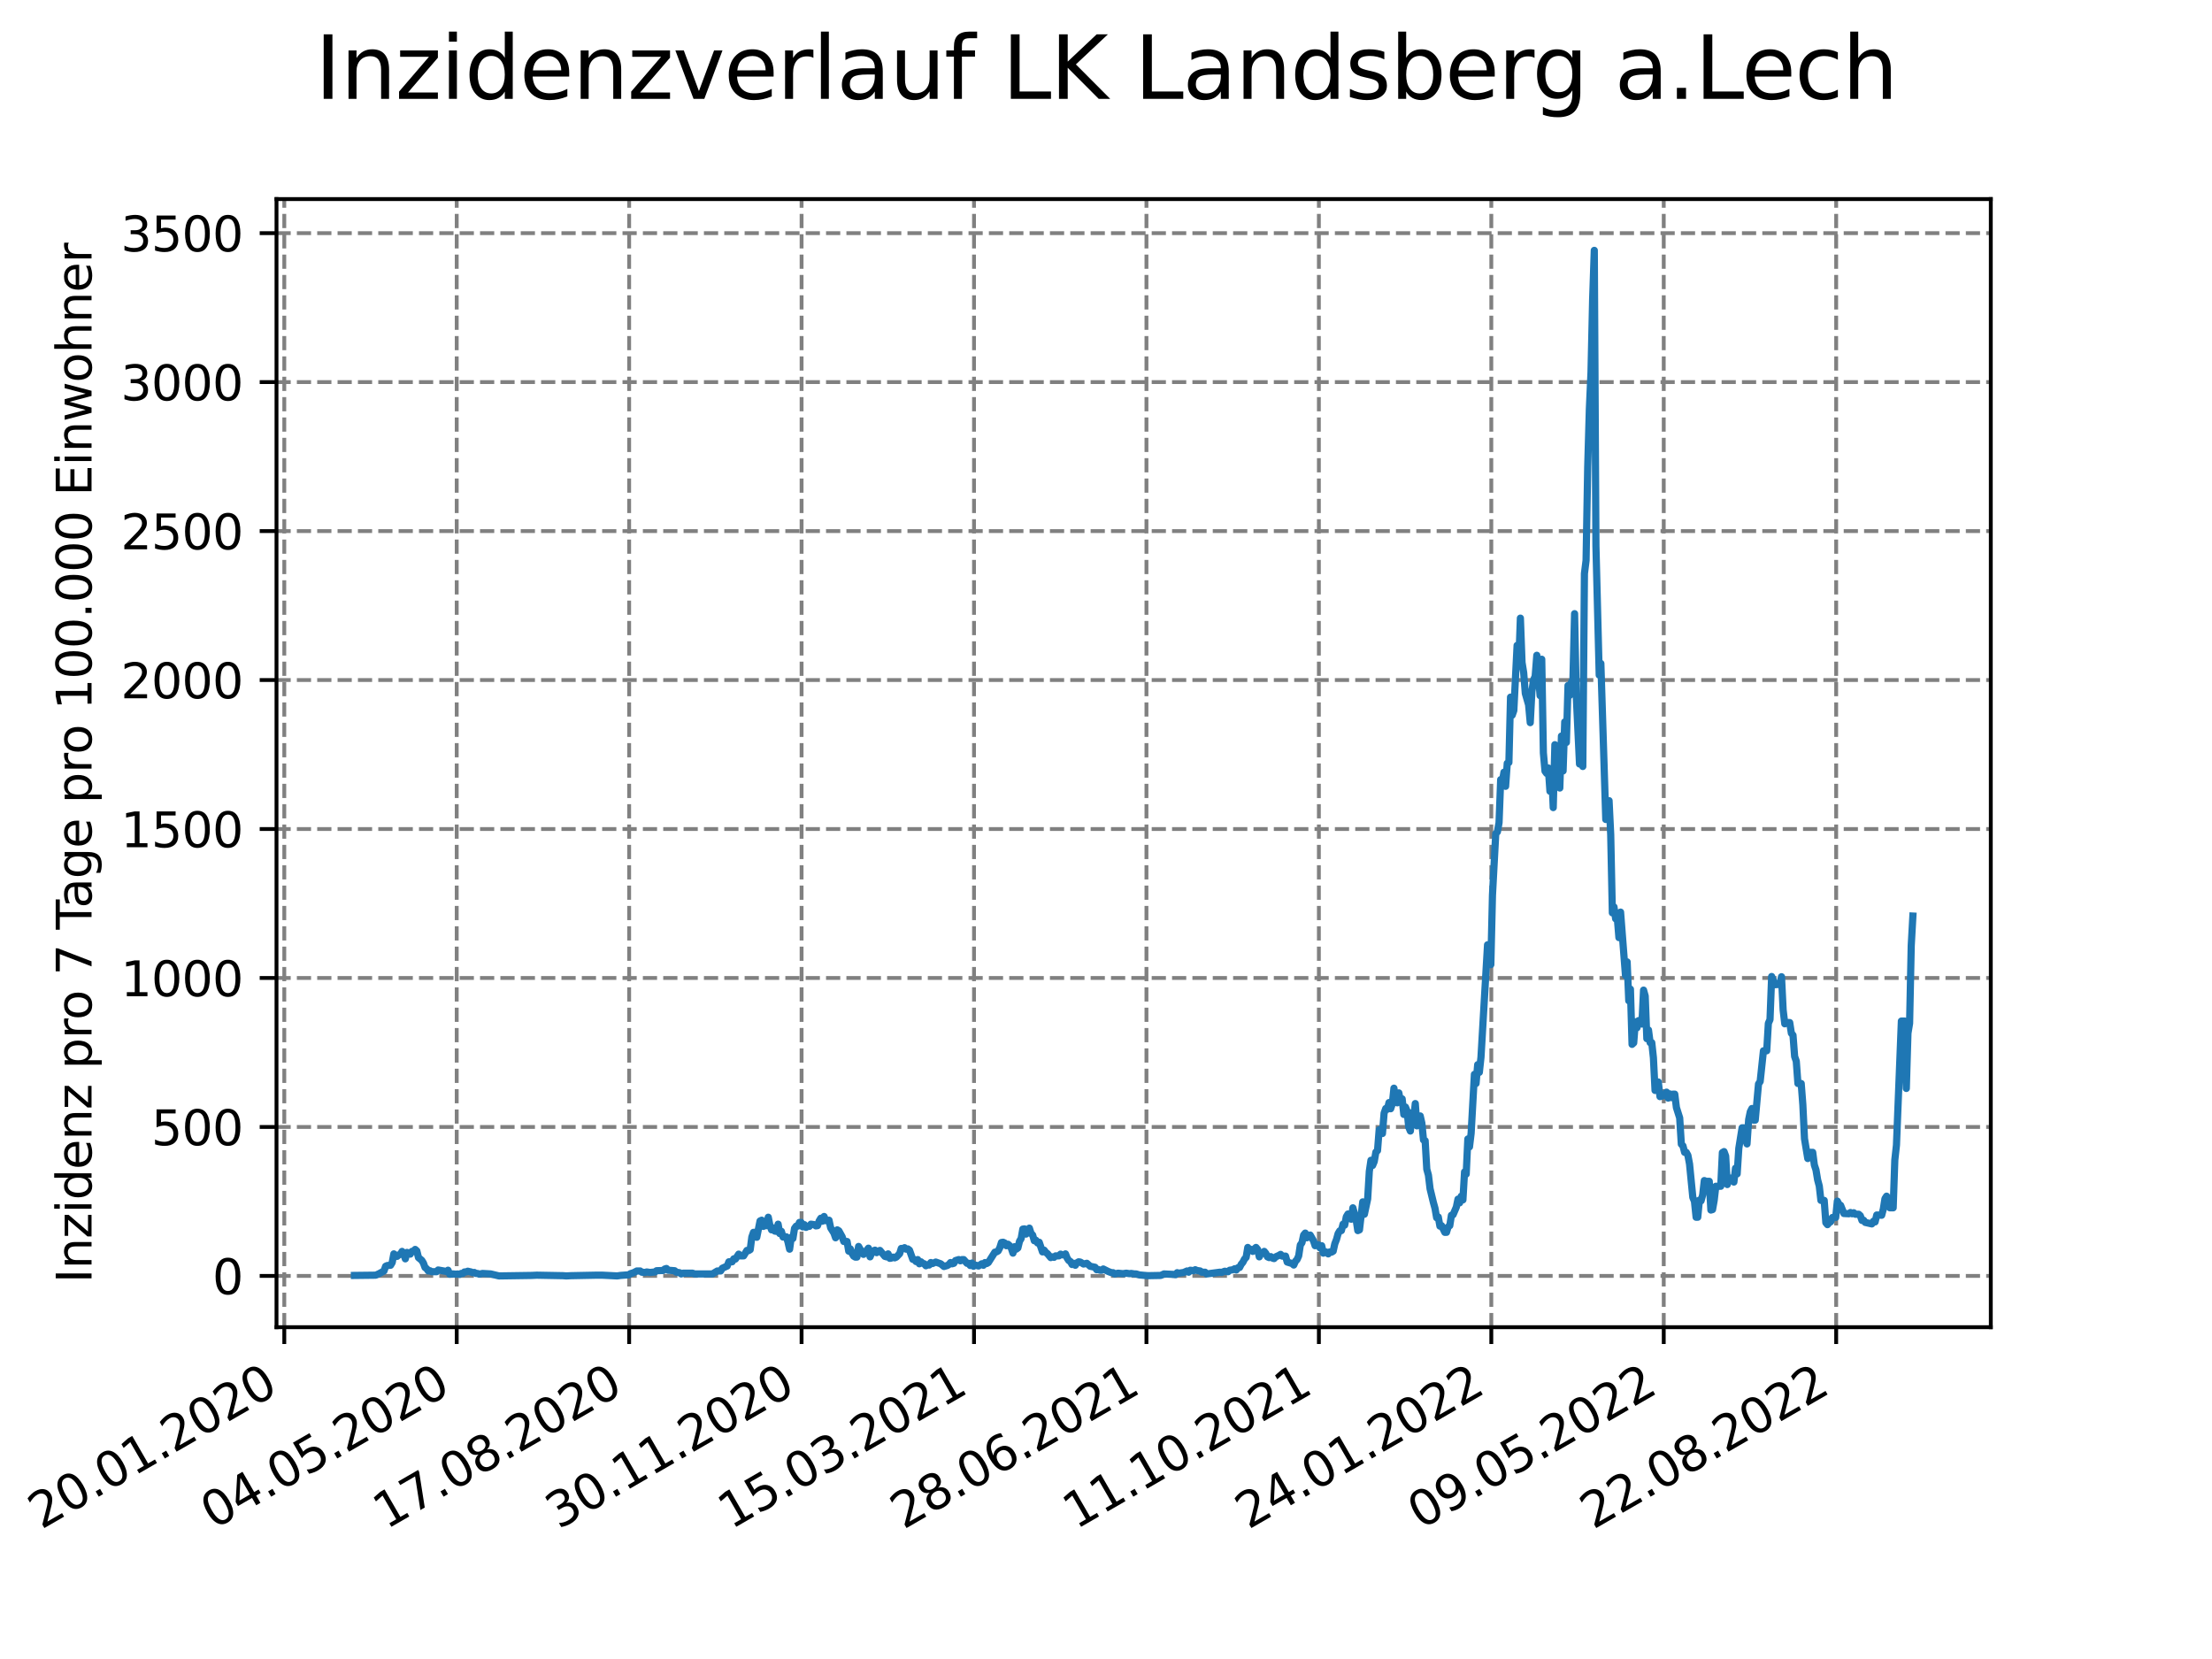<?xml version="1.0" encoding="utf-8" standalone="no"?>
<!DOCTYPE svg PUBLIC "-//W3C//DTD SVG 1.1//EN"
  "http://www.w3.org/Graphics/SVG/1.1/DTD/svg11.dtd">
<svg xmlns:xlink="http://www.w3.org/1999/xlink" width="460.8pt" height="345.6pt" viewBox="0 0 460.8 345.6" xmlns="http://www.w3.org/2000/svg" version="1.1">
 <defs>
  <style type="text/css">*{stroke-linejoin: round; stroke-linecap: butt}</style>
 </defs>
 <g id="figure_1">
  <g id="patch_1">
   <path d="M 0 345.6 
L 460.8 345.6 
L 460.8 0 
L 0 0 
z
" style="fill: #ffffff"/>
  </g>
  <g id="axes_1">
   <g id="patch_2">
    <path d="M 57.6 276.48 
L 414.72 276.48 
L 414.72 41.472 
L 57.6 41.472 
z
" style="fill: #ffffff"/>
   </g>
   <g id="matplotlib.axis_1">
    <g id="xtick_1">
     <g id="line2d_1">
      <path d="M 59.222 276.48 
L 59.222 41.472 
" clip-path="url(#pbbc20cce47)" style="fill: none; stroke-dasharray: 2.96,1.28; stroke-dashoffset: 0; stroke: #808080; stroke-width: 0.8"/>
     </g>
     <g id="line2d_2">
      <defs>
       <path id="m217f6e6370" d="M 0 0 
L 0 3.5 
" style="stroke: #000000; stroke-width: 0.8"/>
      </defs>
      <g>
       <use xlink:href="#m217f6e6370" x="59.222" y="276.48" style="stroke: #000000; stroke-width: 0.8"/>
      </g>
     </g>
     <g id="text_1">
      <!-- 20.01.2020 -->
      <g transform="translate(8.597 318.689) rotate(-30) scale(0.1 -0.1)">
       <defs>
        <path id="DejaVuSans-32" d="M 1228 531 
L 3431 531 
L 3431 0 
L 469 0 
L 469 531 
Q 828 903 1448 1529 
Q 2069 2156 2228 2338 
Q 2531 2678 2651 2914 
Q 2772 3150 2772 3378 
Q 2772 3750 2511 3984 
Q 2250 4219 1831 4219 
Q 1534 4219 1204 4116 
Q 875 4013 500 3803 
L 500 4441 
Q 881 4594 1212 4672 
Q 1544 4750 1819 4750 
Q 2544 4750 2975 4387 
Q 3406 4025 3406 3419 
Q 3406 3131 3298 2873 
Q 3191 2616 2906 2266 
Q 2828 2175 2409 1742 
Q 1991 1309 1228 531 
z
" transform="scale(0.016)"/>
        <path id="DejaVuSans-30" d="M 2034 4250 
Q 1547 4250 1301 3770 
Q 1056 3291 1056 2328 
Q 1056 1369 1301 889 
Q 1547 409 2034 409 
Q 2525 409 2770 889 
Q 3016 1369 3016 2328 
Q 3016 3291 2770 3770 
Q 2525 4250 2034 4250 
z
M 2034 4750 
Q 2819 4750 3233 4129 
Q 3647 3509 3647 2328 
Q 3647 1150 3233 529 
Q 2819 -91 2034 -91 
Q 1250 -91 836 529 
Q 422 1150 422 2328 
Q 422 3509 836 4129 
Q 1250 4750 2034 4750 
z
" transform="scale(0.016)"/>
        <path id="DejaVuSans-2e" d="M 684 794 
L 1344 794 
L 1344 0 
L 684 0 
L 684 794 
z
" transform="scale(0.016)"/>
        <path id="DejaVuSans-31" d="M 794 531 
L 1825 531 
L 1825 4091 
L 703 3866 
L 703 4441 
L 1819 4666 
L 2450 4666 
L 2450 531 
L 3481 531 
L 3481 0 
L 794 0 
L 794 531 
z
" transform="scale(0.016)"/>
       </defs>
       <use xlink:href="#DejaVuSans-32"/>
       <use xlink:href="#DejaVuSans-30" x="63.623"/>
       <use xlink:href="#DejaVuSans-2e" x="127.246"/>
       <use xlink:href="#DejaVuSans-30" x="159.033"/>
       <use xlink:href="#DejaVuSans-31" x="222.656"/>
       <use xlink:href="#DejaVuSans-2e" x="286.279"/>
       <use xlink:href="#DejaVuSans-32" x="318.066"/>
       <use xlink:href="#DejaVuSans-30" x="381.689"/>
       <use xlink:href="#DejaVuSans-32" x="445.312"/>
       <use xlink:href="#DejaVuSans-30" x="508.936"/>
      </g>
     </g>
    </g>
    <g id="xtick_2">
     <g id="line2d_3">
      <path d="M 95.143 276.48 
L 95.143 41.472 
" clip-path="url(#pbbc20cce47)" style="fill: none; stroke-dasharray: 2.96,1.28; stroke-dashoffset: 0; stroke: #808080; stroke-width: 0.8"/>
     </g>
     <g id="line2d_4">
      <g>
       <use xlink:href="#m217f6e6370" x="95.143" y="276.48" style="stroke: #000000; stroke-width: 0.8"/>
      </g>
     </g>
     <g id="text_2">
      <!-- 04.05.2020 -->
      <g transform="translate(44.518 318.689) rotate(-30) scale(0.1 -0.1)">
       <defs>
        <path id="DejaVuSans-34" d="M 2419 4116 
L 825 1625 
L 2419 1625 
L 2419 4116 
z
M 2253 4666 
L 3047 4666 
L 3047 1625 
L 3713 1625 
L 3713 1100 
L 3047 1100 
L 3047 0 
L 2419 0 
L 2419 1100 
L 313 1100 
L 313 1709 
L 2253 4666 
z
" transform="scale(0.016)"/>
        <path id="DejaVuSans-35" d="M 691 4666 
L 3169 4666 
L 3169 4134 
L 1269 4134 
L 1269 2991 
Q 1406 3038 1543 3061 
Q 1681 3084 1819 3084 
Q 2600 3084 3056 2656 
Q 3513 2228 3513 1497 
Q 3513 744 3044 326 
Q 2575 -91 1722 -91 
Q 1428 -91 1123 -41 
Q 819 9 494 109 
L 494 744 
Q 775 591 1075 516 
Q 1375 441 1709 441 
Q 2250 441 2565 725 
Q 2881 1009 2881 1497 
Q 2881 1984 2565 2268 
Q 2250 2553 1709 2553 
Q 1456 2553 1204 2497 
Q 953 2441 691 2322 
L 691 4666 
z
" transform="scale(0.016)"/>
       </defs>
       <use xlink:href="#DejaVuSans-30"/>
       <use xlink:href="#DejaVuSans-34" x="63.623"/>
       <use xlink:href="#DejaVuSans-2e" x="127.246"/>
       <use xlink:href="#DejaVuSans-30" x="159.033"/>
       <use xlink:href="#DejaVuSans-35" x="222.656"/>
       <use xlink:href="#DejaVuSans-2e" x="286.279"/>
       <use xlink:href="#DejaVuSans-32" x="318.066"/>
       <use xlink:href="#DejaVuSans-30" x="381.689"/>
       <use xlink:href="#DejaVuSans-32" x="445.312"/>
       <use xlink:href="#DejaVuSans-30" x="508.936"/>
      </g>
     </g>
    </g>
    <g id="xtick_3">
     <g id="line2d_5">
      <path d="M 131.063 276.48 
L 131.063 41.472 
" clip-path="url(#pbbc20cce47)" style="fill: none; stroke-dasharray: 2.96,1.28; stroke-dashoffset: 0; stroke: #808080; stroke-width: 0.8"/>
     </g>
     <g id="line2d_6">
      <g>
       <use xlink:href="#m217f6e6370" x="131.063" y="276.48" style="stroke: #000000; stroke-width: 0.8"/>
      </g>
     </g>
     <g id="text_3">
      <!-- 17.08.2020 -->
      <g transform="translate(80.438 318.689) rotate(-30) scale(0.1 -0.1)">
       <defs>
        <path id="DejaVuSans-37" d="M 525 4666 
L 3525 4666 
L 3525 4397 
L 1831 0 
L 1172 0 
L 2766 4134 
L 525 4134 
L 525 4666 
z
" transform="scale(0.016)"/>
        <path id="DejaVuSans-38" d="M 2034 2216 
Q 1584 2216 1326 1975 
Q 1069 1734 1069 1313 
Q 1069 891 1326 650 
Q 1584 409 2034 409 
Q 2484 409 2743 651 
Q 3003 894 3003 1313 
Q 3003 1734 2745 1975 
Q 2488 2216 2034 2216 
z
M 1403 2484 
Q 997 2584 770 2862 
Q 544 3141 544 3541 
Q 544 4100 942 4425 
Q 1341 4750 2034 4750 
Q 2731 4750 3128 4425 
Q 3525 4100 3525 3541 
Q 3525 3141 3298 2862 
Q 3072 2584 2669 2484 
Q 3125 2378 3379 2068 
Q 3634 1759 3634 1313 
Q 3634 634 3220 271 
Q 2806 -91 2034 -91 
Q 1263 -91 848 271 
Q 434 634 434 1313 
Q 434 1759 690 2068 
Q 947 2378 1403 2484 
z
M 1172 3481 
Q 1172 3119 1398 2916 
Q 1625 2713 2034 2713 
Q 2441 2713 2670 2916 
Q 2900 3119 2900 3481 
Q 2900 3844 2670 4047 
Q 2441 4250 2034 4250 
Q 1625 4250 1398 4047 
Q 1172 3844 1172 3481 
z
" transform="scale(0.016)"/>
       </defs>
       <use xlink:href="#DejaVuSans-31"/>
       <use xlink:href="#DejaVuSans-37" x="63.623"/>
       <use xlink:href="#DejaVuSans-2e" x="127.246"/>
       <use xlink:href="#DejaVuSans-30" x="159.033"/>
       <use xlink:href="#DejaVuSans-38" x="222.656"/>
       <use xlink:href="#DejaVuSans-2e" x="286.279"/>
       <use xlink:href="#DejaVuSans-32" x="318.066"/>
       <use xlink:href="#DejaVuSans-30" x="381.689"/>
       <use xlink:href="#DejaVuSans-32" x="445.312"/>
       <use xlink:href="#DejaVuSans-30" x="508.936"/>
      </g>
     </g>
    </g>
    <g id="xtick_4">
     <g id="line2d_7">
      <path d="M 166.984 276.48 
L 166.984 41.472 
" clip-path="url(#pbbc20cce47)" style="fill: none; stroke-dasharray: 2.96,1.28; stroke-dashoffset: 0; stroke: #808080; stroke-width: 0.8"/>
     </g>
     <g id="line2d_8">
      <g>
       <use xlink:href="#m217f6e6370" x="166.984" y="276.48" style="stroke: #000000; stroke-width: 0.8"/>
      </g>
     </g>
     <g id="text_4">
      <!-- 30.11.2020 -->
      <g transform="translate(116.359 318.689) rotate(-30) scale(0.1 -0.1)">
       <defs>
        <path id="DejaVuSans-33" d="M 2597 2516 
Q 3050 2419 3304 2112 
Q 3559 1806 3559 1356 
Q 3559 666 3084 287 
Q 2609 -91 1734 -91 
Q 1441 -91 1130 -33 
Q 819 25 488 141 
L 488 750 
Q 750 597 1062 519 
Q 1375 441 1716 441 
Q 2309 441 2620 675 
Q 2931 909 2931 1356 
Q 2931 1769 2642 2001 
Q 2353 2234 1838 2234 
L 1294 2234 
L 1294 2753 
L 1863 2753 
Q 2328 2753 2575 2939 
Q 2822 3125 2822 3475 
Q 2822 3834 2567 4026 
Q 2313 4219 1838 4219 
Q 1578 4219 1281 4162 
Q 984 4106 628 3988 
L 628 4550 
Q 988 4650 1302 4700 
Q 1616 4750 1894 4750 
Q 2613 4750 3031 4423 
Q 3450 4097 3450 3541 
Q 3450 3153 3228 2886 
Q 3006 2619 2597 2516 
z
" transform="scale(0.016)"/>
       </defs>
       <use xlink:href="#DejaVuSans-33"/>
       <use xlink:href="#DejaVuSans-30" x="63.623"/>
       <use xlink:href="#DejaVuSans-2e" x="127.246"/>
       <use xlink:href="#DejaVuSans-31" x="159.033"/>
       <use xlink:href="#DejaVuSans-31" x="222.656"/>
       <use xlink:href="#DejaVuSans-2e" x="286.279"/>
       <use xlink:href="#DejaVuSans-32" x="318.066"/>
       <use xlink:href="#DejaVuSans-30" x="381.689"/>
       <use xlink:href="#DejaVuSans-32" x="445.312"/>
       <use xlink:href="#DejaVuSans-30" x="508.936"/>
      </g>
     </g>
    </g>
    <g id="xtick_5">
     <g id="line2d_9">
      <path d="M 202.905 276.48 
L 202.905 41.472 
" clip-path="url(#pbbc20cce47)" style="fill: none; stroke-dasharray: 2.96,1.28; stroke-dashoffset: 0; stroke: #808080; stroke-width: 0.8"/>
     </g>
     <g id="line2d_10">
      <g>
       <use xlink:href="#m217f6e6370" x="202.905" y="276.48" style="stroke: #000000; stroke-width: 0.8"/>
      </g>
     </g>
     <g id="text_5">
      <!-- 15.03.2021 -->
      <g transform="translate(152.28 318.689) rotate(-30) scale(0.1 -0.1)">
       <use xlink:href="#DejaVuSans-31"/>
       <use xlink:href="#DejaVuSans-35" x="63.623"/>
       <use xlink:href="#DejaVuSans-2e" x="127.246"/>
       <use xlink:href="#DejaVuSans-30" x="159.033"/>
       <use xlink:href="#DejaVuSans-33" x="222.656"/>
       <use xlink:href="#DejaVuSans-2e" x="286.279"/>
       <use xlink:href="#DejaVuSans-32" x="318.066"/>
       <use xlink:href="#DejaVuSans-30" x="381.689"/>
       <use xlink:href="#DejaVuSans-32" x="445.312"/>
       <use xlink:href="#DejaVuSans-31" x="508.936"/>
      </g>
     </g>
    </g>
    <g id="xtick_6">
     <g id="line2d_11">
      <path d="M 238.826 276.48 
L 238.826 41.472 
" clip-path="url(#pbbc20cce47)" style="fill: none; stroke-dasharray: 2.96,1.28; stroke-dashoffset: 0; stroke: #808080; stroke-width: 0.8"/>
     </g>
     <g id="line2d_12">
      <g>
       <use xlink:href="#m217f6e6370" x="238.826" y="276.48" style="stroke: #000000; stroke-width: 0.8"/>
      </g>
     </g>
     <g id="text_6">
      <!-- 28.06.2021 -->
      <g transform="translate(188.2 318.689) rotate(-30) scale(0.1 -0.1)">
       <defs>
        <path id="DejaVuSans-36" d="M 2113 2584 
Q 1688 2584 1439 2293 
Q 1191 2003 1191 1497 
Q 1191 994 1439 701 
Q 1688 409 2113 409 
Q 2538 409 2786 701 
Q 3034 994 3034 1497 
Q 3034 2003 2786 2293 
Q 2538 2584 2113 2584 
z
M 3366 4563 
L 3366 3988 
Q 3128 4100 2886 4159 
Q 2644 4219 2406 4219 
Q 1781 4219 1451 3797 
Q 1122 3375 1075 2522 
Q 1259 2794 1537 2939 
Q 1816 3084 2150 3084 
Q 2853 3084 3261 2657 
Q 3669 2231 3669 1497 
Q 3669 778 3244 343 
Q 2819 -91 2113 -91 
Q 1303 -91 875 529 
Q 447 1150 447 2328 
Q 447 3434 972 4092 
Q 1497 4750 2381 4750 
Q 2619 4750 2861 4703 
Q 3103 4656 3366 4563 
z
" transform="scale(0.016)"/>
       </defs>
       <use xlink:href="#DejaVuSans-32"/>
       <use xlink:href="#DejaVuSans-38" x="63.623"/>
       <use xlink:href="#DejaVuSans-2e" x="127.246"/>
       <use xlink:href="#DejaVuSans-30" x="159.033"/>
       <use xlink:href="#DejaVuSans-36" x="222.656"/>
       <use xlink:href="#DejaVuSans-2e" x="286.279"/>
       <use xlink:href="#DejaVuSans-32" x="318.066"/>
       <use xlink:href="#DejaVuSans-30" x="381.689"/>
       <use xlink:href="#DejaVuSans-32" x="445.312"/>
       <use xlink:href="#DejaVuSans-31" x="508.936"/>
      </g>
     </g>
    </g>
    <g id="xtick_7">
     <g id="line2d_13">
      <path d="M 274.746 276.48 
L 274.746 41.472 
" clip-path="url(#pbbc20cce47)" style="fill: none; stroke-dasharray: 2.96,1.28; stroke-dashoffset: 0; stroke: #808080; stroke-width: 0.8"/>
     </g>
     <g id="line2d_14">
      <g>
       <use xlink:href="#m217f6e6370" x="274.746" y="276.48" style="stroke: #000000; stroke-width: 0.8"/>
      </g>
     </g>
     <g id="text_7">
      <!-- 11.10.2021 -->
      <g transform="translate(224.121 318.689) rotate(-30) scale(0.1 -0.1)">
       <use xlink:href="#DejaVuSans-31"/>
       <use xlink:href="#DejaVuSans-31" x="63.623"/>
       <use xlink:href="#DejaVuSans-2e" x="127.246"/>
       <use xlink:href="#DejaVuSans-31" x="159.033"/>
       <use xlink:href="#DejaVuSans-30" x="222.656"/>
       <use xlink:href="#DejaVuSans-2e" x="286.279"/>
       <use xlink:href="#DejaVuSans-32" x="318.066"/>
       <use xlink:href="#DejaVuSans-30" x="381.689"/>
       <use xlink:href="#DejaVuSans-32" x="445.312"/>
       <use xlink:href="#DejaVuSans-31" x="508.936"/>
      </g>
     </g>
    </g>
    <g id="xtick_8">
     <g id="line2d_15">
      <path d="M 310.667 276.48 
L 310.667 41.472 
" clip-path="url(#pbbc20cce47)" style="fill: none; stroke-dasharray: 2.96,1.28; stroke-dashoffset: 0; stroke: #808080; stroke-width: 0.8"/>
     </g>
     <g id="line2d_16">
      <g>
       <use xlink:href="#m217f6e6370" x="310.667" y="276.48" style="stroke: #000000; stroke-width: 0.8"/>
      </g>
     </g>
     <g id="text_8">
      <!-- 24.01.2022 -->
      <g transform="translate(260.042 318.689) rotate(-30) scale(0.1 -0.1)">
       <use xlink:href="#DejaVuSans-32"/>
       <use xlink:href="#DejaVuSans-34" x="63.623"/>
       <use xlink:href="#DejaVuSans-2e" x="127.246"/>
       <use xlink:href="#DejaVuSans-30" x="159.033"/>
       <use xlink:href="#DejaVuSans-31" x="222.656"/>
       <use xlink:href="#DejaVuSans-2e" x="286.279"/>
       <use xlink:href="#DejaVuSans-32" x="318.066"/>
       <use xlink:href="#DejaVuSans-30" x="381.689"/>
       <use xlink:href="#DejaVuSans-32" x="445.312"/>
       <use xlink:href="#DejaVuSans-32" x="508.936"/>
      </g>
     </g>
    </g>
    <g id="xtick_9">
     <g id="line2d_17">
      <path d="M 346.588 276.48 
L 346.588 41.472 
" clip-path="url(#pbbc20cce47)" style="fill: none; stroke-dasharray: 2.96,1.28; stroke-dashoffset: 0; stroke: #808080; stroke-width: 0.8"/>
     </g>
     <g id="line2d_18">
      <g>
       <use xlink:href="#m217f6e6370" x="346.588" y="276.48" style="stroke: #000000; stroke-width: 0.8"/>
      </g>
     </g>
     <g id="text_9">
      <!-- 09.05.2022 -->
      <g transform="translate(295.962 318.689) rotate(-30) scale(0.1 -0.1)">
       <defs>
        <path id="DejaVuSans-39" d="M 703 97 
L 703 672 
Q 941 559 1184 500 
Q 1428 441 1663 441 
Q 2288 441 2617 861 
Q 2947 1281 2994 2138 
Q 2813 1869 2534 1725 
Q 2256 1581 1919 1581 
Q 1219 1581 811 2004 
Q 403 2428 403 3163 
Q 403 3881 828 4315 
Q 1253 4750 1959 4750 
Q 2769 4750 3195 4129 
Q 3622 3509 3622 2328 
Q 3622 1225 3098 567 
Q 2575 -91 1691 -91 
Q 1453 -91 1209 -44 
Q 966 3 703 97 
z
M 1959 2075 
Q 2384 2075 2632 2365 
Q 2881 2656 2881 3163 
Q 2881 3666 2632 3958 
Q 2384 4250 1959 4250 
Q 1534 4250 1286 3958 
Q 1038 3666 1038 3163 
Q 1038 2656 1286 2365 
Q 1534 2075 1959 2075 
z
" transform="scale(0.016)"/>
       </defs>
       <use xlink:href="#DejaVuSans-30"/>
       <use xlink:href="#DejaVuSans-39" x="63.623"/>
       <use xlink:href="#DejaVuSans-2e" x="127.246"/>
       <use xlink:href="#DejaVuSans-30" x="159.033"/>
       <use xlink:href="#DejaVuSans-35" x="222.656"/>
       <use xlink:href="#DejaVuSans-2e" x="286.279"/>
       <use xlink:href="#DejaVuSans-32" x="318.066"/>
       <use xlink:href="#DejaVuSans-30" x="381.689"/>
       <use xlink:href="#DejaVuSans-32" x="445.312"/>
       <use xlink:href="#DejaVuSans-32" x="508.936"/>
      </g>
     </g>
    </g>
    <g id="xtick_10">
     <g id="line2d_19">
      <path d="M 382.508 276.48 
L 382.508 41.472 
" clip-path="url(#pbbc20cce47)" style="fill: none; stroke-dasharray: 2.96,1.28; stroke-dashoffset: 0; stroke: #808080; stroke-width: 0.8"/>
     </g>
     <g id="line2d_20">
      <g>
       <use xlink:href="#m217f6e6370" x="382.508" y="276.48" style="stroke: #000000; stroke-width: 0.8"/>
      </g>
     </g>
     <g id="text_10">
      <!-- 22.08.2022 -->
      <g transform="translate(331.883 318.689) rotate(-30) scale(0.1 -0.1)">
       <use xlink:href="#DejaVuSans-32"/>
       <use xlink:href="#DejaVuSans-32" x="63.623"/>
       <use xlink:href="#DejaVuSans-2e" x="127.246"/>
       <use xlink:href="#DejaVuSans-30" x="159.033"/>
       <use xlink:href="#DejaVuSans-38" x="222.656"/>
       <use xlink:href="#DejaVuSans-2e" x="286.279"/>
       <use xlink:href="#DejaVuSans-32" x="318.066"/>
       <use xlink:href="#DejaVuSans-30" x="381.689"/>
       <use xlink:href="#DejaVuSans-32" x="445.312"/>
       <use xlink:href="#DejaVuSans-32" x="508.936"/>
      </g>
     </g>
    </g>
   </g>
   <g id="matplotlib.axis_2">
    <g id="ytick_1">
     <g id="line2d_21">
      <path d="M 57.6 265.798 
L 414.72 265.798 
" clip-path="url(#pbbc20cce47)" style="fill: none; stroke-dasharray: 2.96,1.28; stroke-dashoffset: 0; stroke: #808080; stroke-width: 0.8"/>
     </g>
     <g id="line2d_22">
      <defs>
       <path id="m91f69eb594" d="M 0 0 
L -3.5 0 
" style="stroke: #000000; stroke-width: 0.8"/>
      </defs>
      <g>
       <use xlink:href="#m91f69eb594" x="57.6" y="265.798" style="stroke: #000000; stroke-width: 0.8"/>
      </g>
     </g>
     <g id="text_11">
      <!-- 0 -->
      <g transform="translate(44.237 269.597) scale(0.1 -0.1)">
       <use xlink:href="#DejaVuSans-30"/>
      </g>
     </g>
    </g>
    <g id="ytick_2">
     <g id="line2d_23">
      <path d="M 57.6 234.765 
L 414.72 234.765 
" clip-path="url(#pbbc20cce47)" style="fill: none; stroke-dasharray: 2.96,1.28; stroke-dashoffset: 0; stroke: #808080; stroke-width: 0.8"/>
     </g>
     <g id="line2d_24">
      <g>
       <use xlink:href="#m91f69eb594" x="57.6" y="234.765" style="stroke: #000000; stroke-width: 0.8"/>
      </g>
     </g>
     <g id="text_12">
      <!-- 500 -->
      <g transform="translate(31.512 238.564) scale(0.1 -0.1)">
       <use xlink:href="#DejaVuSans-35"/>
       <use xlink:href="#DejaVuSans-30" x="63.623"/>
       <use xlink:href="#DejaVuSans-30" x="127.246"/>
      </g>
     </g>
    </g>
    <g id="ytick_3">
     <g id="line2d_25">
      <path d="M 57.6 203.731 
L 414.72 203.731 
" clip-path="url(#pbbc20cce47)" style="fill: none; stroke-dasharray: 2.96,1.28; stroke-dashoffset: 0; stroke: #808080; stroke-width: 0.8"/>
     </g>
     <g id="line2d_26">
      <g>
       <use xlink:href="#m91f69eb594" x="57.6" y="203.731" style="stroke: #000000; stroke-width: 0.8"/>
      </g>
     </g>
     <g id="text_13">
      <!-- 1000 -->
      <g transform="translate(25.15 207.53) scale(0.1 -0.1)">
       <use xlink:href="#DejaVuSans-31"/>
       <use xlink:href="#DejaVuSans-30" x="63.623"/>
       <use xlink:href="#DejaVuSans-30" x="127.246"/>
       <use xlink:href="#DejaVuSans-30" x="190.869"/>
      </g>
     </g>
    </g>
    <g id="ytick_4">
     <g id="line2d_27">
      <path d="M 57.6 172.698 
L 414.72 172.698 
" clip-path="url(#pbbc20cce47)" style="fill: none; stroke-dasharray: 2.96,1.28; stroke-dashoffset: 0; stroke: #808080; stroke-width: 0.8"/>
     </g>
     <g id="line2d_28">
      <g>
       <use xlink:href="#m91f69eb594" x="57.6" y="172.698" style="stroke: #000000; stroke-width: 0.8"/>
      </g>
     </g>
     <g id="text_14">
      <!-- 1500 -->
      <g transform="translate(25.15 176.497) scale(0.1 -0.1)">
       <use xlink:href="#DejaVuSans-31"/>
       <use xlink:href="#DejaVuSans-35" x="63.623"/>
       <use xlink:href="#DejaVuSans-30" x="127.246"/>
       <use xlink:href="#DejaVuSans-30" x="190.869"/>
      </g>
     </g>
    </g>
    <g id="ytick_5">
     <g id="line2d_29">
      <path d="M 57.6 141.665 
L 414.72 141.665 
" clip-path="url(#pbbc20cce47)" style="fill: none; stroke-dasharray: 2.96,1.28; stroke-dashoffset: 0; stroke: #808080; stroke-width: 0.8"/>
     </g>
     <g id="line2d_30">
      <g>
       <use xlink:href="#m91f69eb594" x="57.6" y="141.665" style="stroke: #000000; stroke-width: 0.8"/>
      </g>
     </g>
     <g id="text_15">
      <!-- 2000 -->
      <g transform="translate(25.15 145.464) scale(0.1 -0.1)">
       <use xlink:href="#DejaVuSans-32"/>
       <use xlink:href="#DejaVuSans-30" x="63.623"/>
       <use xlink:href="#DejaVuSans-30" x="127.246"/>
       <use xlink:href="#DejaVuSans-30" x="190.869"/>
      </g>
     </g>
    </g>
    <g id="ytick_6">
     <g id="line2d_31">
      <path d="M 57.6 110.631 
L 414.72 110.631 
" clip-path="url(#pbbc20cce47)" style="fill: none; stroke-dasharray: 2.96,1.28; stroke-dashoffset: 0; stroke: #808080; stroke-width: 0.8"/>
     </g>
     <g id="line2d_32">
      <g>
       <use xlink:href="#m91f69eb594" x="57.6" y="110.631" style="stroke: #000000; stroke-width: 0.8"/>
      </g>
     </g>
     <g id="text_16">
      <!-- 2500 -->
      <g transform="translate(25.15 114.431) scale(0.1 -0.1)">
       <use xlink:href="#DejaVuSans-32"/>
       <use xlink:href="#DejaVuSans-35" x="63.623"/>
       <use xlink:href="#DejaVuSans-30" x="127.246"/>
       <use xlink:href="#DejaVuSans-30" x="190.869"/>
      </g>
     </g>
    </g>
    <g id="ytick_7">
     <g id="line2d_33">
      <path d="M 57.6 79.598 
L 414.72 79.598 
" clip-path="url(#pbbc20cce47)" style="fill: none; stroke-dasharray: 2.96,1.28; stroke-dashoffset: 0; stroke: #808080; stroke-width: 0.8"/>
     </g>
     <g id="line2d_34">
      <g>
       <use xlink:href="#m91f69eb594" x="57.6" y="79.598" style="stroke: #000000; stroke-width: 0.8"/>
      </g>
     </g>
     <g id="text_17">
      <!-- 3000 -->
      <g transform="translate(25.15 83.397) scale(0.1 -0.1)">
       <use xlink:href="#DejaVuSans-33"/>
       <use xlink:href="#DejaVuSans-30" x="63.623"/>
       <use xlink:href="#DejaVuSans-30" x="127.246"/>
       <use xlink:href="#DejaVuSans-30" x="190.869"/>
      </g>
     </g>
    </g>
    <g id="ytick_8">
     <g id="line2d_35">
      <path d="M 57.6 48.565 
L 414.72 48.565 
" clip-path="url(#pbbc20cce47)" style="fill: none; stroke-dasharray: 2.96,1.28; stroke-dashoffset: 0; stroke: #808080; stroke-width: 0.8"/>
     </g>
     <g id="line2d_36">
      <g>
       <use xlink:href="#m91f69eb594" x="57.6" y="48.565" style="stroke: #000000; stroke-width: 0.8"/>
      </g>
     </g>
     <g id="text_18">
      <!-- 3500 -->
      <g transform="translate(25.15 52.364) scale(0.1 -0.1)">
       <use xlink:href="#DejaVuSans-33"/>
       <use xlink:href="#DejaVuSans-35" x="63.623"/>
       <use xlink:href="#DejaVuSans-30" x="127.246"/>
       <use xlink:href="#DejaVuSans-30" x="190.869"/>
      </g>
     </g>
    </g>
    <g id="text_19">
     <!-- Inzidenz pro 7 Tage pro 100.000 Einwohner -->
     <g transform="translate(19.07 267.301) rotate(-90) scale(0.1 -0.1)">
      <defs>
       <path id="DejaVuSans-49" d="M 628 4666 
L 1259 4666 
L 1259 0 
L 628 0 
L 628 4666 
z
" transform="scale(0.016)"/>
       <path id="DejaVuSans-6e" d="M 3513 2113 
L 3513 0 
L 2938 0 
L 2938 2094 
Q 2938 2591 2744 2837 
Q 2550 3084 2163 3084 
Q 1697 3084 1428 2787 
Q 1159 2491 1159 1978 
L 1159 0 
L 581 0 
L 581 3500 
L 1159 3500 
L 1159 2956 
Q 1366 3272 1645 3428 
Q 1925 3584 2291 3584 
Q 2894 3584 3203 3211 
Q 3513 2838 3513 2113 
z
" transform="scale(0.016)"/>
       <path id="DejaVuSans-7a" d="M 353 3500 
L 3084 3500 
L 3084 2975 
L 922 459 
L 3084 459 
L 3084 0 
L 275 0 
L 275 525 
L 2438 3041 
L 353 3041 
L 353 3500 
z
" transform="scale(0.016)"/>
       <path id="DejaVuSans-69" d="M 603 3500 
L 1178 3500 
L 1178 0 
L 603 0 
L 603 3500 
z
M 603 4863 
L 1178 4863 
L 1178 4134 
L 603 4134 
L 603 4863 
z
" transform="scale(0.016)"/>
       <path id="DejaVuSans-64" d="M 2906 2969 
L 2906 4863 
L 3481 4863 
L 3481 0 
L 2906 0 
L 2906 525 
Q 2725 213 2448 61 
Q 2172 -91 1784 -91 
Q 1150 -91 751 415 
Q 353 922 353 1747 
Q 353 2572 751 3078 
Q 1150 3584 1784 3584 
Q 2172 3584 2448 3432 
Q 2725 3281 2906 2969 
z
M 947 1747 
Q 947 1113 1208 752 
Q 1469 391 1925 391 
Q 2381 391 2643 752 
Q 2906 1113 2906 1747 
Q 2906 2381 2643 2742 
Q 2381 3103 1925 3103 
Q 1469 3103 1208 2742 
Q 947 2381 947 1747 
z
" transform="scale(0.016)"/>
       <path id="DejaVuSans-65" d="M 3597 1894 
L 3597 1613 
L 953 1613 
Q 991 1019 1311 708 
Q 1631 397 2203 397 
Q 2534 397 2845 478 
Q 3156 559 3463 722 
L 3463 178 
Q 3153 47 2828 -22 
Q 2503 -91 2169 -91 
Q 1331 -91 842 396 
Q 353 884 353 1716 
Q 353 2575 817 3079 
Q 1281 3584 2069 3584 
Q 2775 3584 3186 3129 
Q 3597 2675 3597 1894 
z
M 3022 2063 
Q 3016 2534 2758 2815 
Q 2500 3097 2075 3097 
Q 1594 3097 1305 2825 
Q 1016 2553 972 2059 
L 3022 2063 
z
" transform="scale(0.016)"/>
       <path id="DejaVuSans-20" transform="scale(0.016)"/>
       <path id="DejaVuSans-70" d="M 1159 525 
L 1159 -1331 
L 581 -1331 
L 581 3500 
L 1159 3500 
L 1159 2969 
Q 1341 3281 1617 3432 
Q 1894 3584 2278 3584 
Q 2916 3584 3314 3078 
Q 3713 2572 3713 1747 
Q 3713 922 3314 415 
Q 2916 -91 2278 -91 
Q 1894 -91 1617 61 
Q 1341 213 1159 525 
z
M 3116 1747 
Q 3116 2381 2855 2742 
Q 2594 3103 2138 3103 
Q 1681 3103 1420 2742 
Q 1159 2381 1159 1747 
Q 1159 1113 1420 752 
Q 1681 391 2138 391 
Q 2594 391 2855 752 
Q 3116 1113 3116 1747 
z
" transform="scale(0.016)"/>
       <path id="DejaVuSans-72" d="M 2631 2963 
Q 2534 3019 2420 3045 
Q 2306 3072 2169 3072 
Q 1681 3072 1420 2755 
Q 1159 2438 1159 1844 
L 1159 0 
L 581 0 
L 581 3500 
L 1159 3500 
L 1159 2956 
Q 1341 3275 1631 3429 
Q 1922 3584 2338 3584 
Q 2397 3584 2469 3576 
Q 2541 3569 2628 3553 
L 2631 2963 
z
" transform="scale(0.016)"/>
       <path id="DejaVuSans-6f" d="M 1959 3097 
Q 1497 3097 1228 2736 
Q 959 2375 959 1747 
Q 959 1119 1226 758 
Q 1494 397 1959 397 
Q 2419 397 2687 759 
Q 2956 1122 2956 1747 
Q 2956 2369 2687 2733 
Q 2419 3097 1959 3097 
z
M 1959 3584 
Q 2709 3584 3137 3096 
Q 3566 2609 3566 1747 
Q 3566 888 3137 398 
Q 2709 -91 1959 -91 
Q 1206 -91 779 398 
Q 353 888 353 1747 
Q 353 2609 779 3096 
Q 1206 3584 1959 3584 
z
" transform="scale(0.016)"/>
       <path id="DejaVuSans-54" d="M -19 4666 
L 3928 4666 
L 3928 4134 
L 2272 4134 
L 2272 0 
L 1638 0 
L 1638 4134 
L -19 4134 
L -19 4666 
z
" transform="scale(0.016)"/>
       <path id="DejaVuSans-61" d="M 2194 1759 
Q 1497 1759 1228 1600 
Q 959 1441 959 1056 
Q 959 750 1161 570 
Q 1363 391 1709 391 
Q 2188 391 2477 730 
Q 2766 1069 2766 1631 
L 2766 1759 
L 2194 1759 
z
M 3341 1997 
L 3341 0 
L 2766 0 
L 2766 531 
Q 2569 213 2275 61 
Q 1981 -91 1556 -91 
Q 1019 -91 701 211 
Q 384 513 384 1019 
Q 384 1609 779 1909 
Q 1175 2209 1959 2209 
L 2766 2209 
L 2766 2266 
Q 2766 2663 2505 2880 
Q 2244 3097 1772 3097 
Q 1472 3097 1187 3025 
Q 903 2953 641 2809 
L 641 3341 
Q 956 3463 1253 3523 
Q 1550 3584 1831 3584 
Q 2591 3584 2966 3190 
Q 3341 2797 3341 1997 
z
" transform="scale(0.016)"/>
       <path id="DejaVuSans-67" d="M 2906 1791 
Q 2906 2416 2648 2759 
Q 2391 3103 1925 3103 
Q 1463 3103 1205 2759 
Q 947 2416 947 1791 
Q 947 1169 1205 825 
Q 1463 481 1925 481 
Q 2391 481 2648 825 
Q 2906 1169 2906 1791 
z
M 3481 434 
Q 3481 -459 3084 -895 
Q 2688 -1331 1869 -1331 
Q 1566 -1331 1297 -1286 
Q 1028 -1241 775 -1147 
L 775 -588 
Q 1028 -725 1275 -790 
Q 1522 -856 1778 -856 
Q 2344 -856 2625 -561 
Q 2906 -266 2906 331 
L 2906 616 
Q 2728 306 2450 153 
Q 2172 0 1784 0 
Q 1141 0 747 490 
Q 353 981 353 1791 
Q 353 2603 747 3093 
Q 1141 3584 1784 3584 
Q 2172 3584 2450 3431 
Q 2728 3278 2906 2969 
L 2906 3500 
L 3481 3500 
L 3481 434 
z
" transform="scale(0.016)"/>
       <path id="DejaVuSans-45" d="M 628 4666 
L 3578 4666 
L 3578 4134 
L 1259 4134 
L 1259 2753 
L 3481 2753 
L 3481 2222 
L 1259 2222 
L 1259 531 
L 3634 531 
L 3634 0 
L 628 0 
L 628 4666 
z
" transform="scale(0.016)"/>
       <path id="DejaVuSans-77" d="M 269 3500 
L 844 3500 
L 1563 769 
L 2278 3500 
L 2956 3500 
L 3675 769 
L 4391 3500 
L 4966 3500 
L 4050 0 
L 3372 0 
L 2619 2869 
L 1863 0 
L 1184 0 
L 269 3500 
z
" transform="scale(0.016)"/>
       <path id="DejaVuSans-68" d="M 3513 2113 
L 3513 0 
L 2938 0 
L 2938 2094 
Q 2938 2591 2744 2837 
Q 2550 3084 2163 3084 
Q 1697 3084 1428 2787 
Q 1159 2491 1159 1978 
L 1159 0 
L 581 0 
L 581 4863 
L 1159 4863 
L 1159 2956 
Q 1366 3272 1645 3428 
Q 1925 3584 2291 3584 
Q 2894 3584 3203 3211 
Q 3513 2838 3513 2113 
z
" transform="scale(0.016)"/>
      </defs>
      <use xlink:href="#DejaVuSans-49"/>
      <use xlink:href="#DejaVuSans-6e" x="29.492"/>
      <use xlink:href="#DejaVuSans-7a" x="92.871"/>
      <use xlink:href="#DejaVuSans-69" x="145.361"/>
      <use xlink:href="#DejaVuSans-64" x="173.145"/>
      <use xlink:href="#DejaVuSans-65" x="236.621"/>
      <use xlink:href="#DejaVuSans-6e" x="298.145"/>
      <use xlink:href="#DejaVuSans-7a" x="361.523"/>
      <use xlink:href="#DejaVuSans-20" x="414.014"/>
      <use xlink:href="#DejaVuSans-70" x="445.801"/>
      <use xlink:href="#DejaVuSans-72" x="509.277"/>
      <use xlink:href="#DejaVuSans-6f" x="548.141"/>
      <use xlink:href="#DejaVuSans-20" x="609.322"/>
      <use xlink:href="#DejaVuSans-37" x="641.109"/>
      <use xlink:href="#DejaVuSans-20" x="704.732"/>
      <use xlink:href="#DejaVuSans-54" x="736.52"/>
      <use xlink:href="#DejaVuSans-61" x="781.104"/>
      <use xlink:href="#DejaVuSans-67" x="842.383"/>
      <use xlink:href="#DejaVuSans-65" x="905.859"/>
      <use xlink:href="#DejaVuSans-20" x="967.383"/>
      <use xlink:href="#DejaVuSans-70" x="999.17"/>
      <use xlink:href="#DejaVuSans-72" x="1062.646"/>
      <use xlink:href="#DejaVuSans-6f" x="1101.51"/>
      <use xlink:href="#DejaVuSans-20" x="1162.691"/>
      <use xlink:href="#DejaVuSans-31" x="1194.479"/>
      <use xlink:href="#DejaVuSans-30" x="1258.102"/>
      <use xlink:href="#DejaVuSans-30" x="1321.725"/>
      <use xlink:href="#DejaVuSans-2e" x="1385.348"/>
      <use xlink:href="#DejaVuSans-30" x="1417.135"/>
      <use xlink:href="#DejaVuSans-30" x="1480.758"/>
      <use xlink:href="#DejaVuSans-30" x="1544.381"/>
      <use xlink:href="#DejaVuSans-20" x="1608.004"/>
      <use xlink:href="#DejaVuSans-45" x="1639.791"/>
      <use xlink:href="#DejaVuSans-69" x="1702.975"/>
      <use xlink:href="#DejaVuSans-6e" x="1730.758"/>
      <use xlink:href="#DejaVuSans-77" x="1794.137"/>
      <use xlink:href="#DejaVuSans-6f" x="1875.924"/>
      <use xlink:href="#DejaVuSans-68" x="1937.105"/>
      <use xlink:href="#DejaVuSans-6e" x="2000.484"/>
      <use xlink:href="#DejaVuSans-65" x="2063.863"/>
      <use xlink:href="#DejaVuSans-72" x="2125.387"/>
     </g>
    </g>
   </g>
   <g id="line2d_37">
    <path d="M 73.833 265.695 
L 78.28 265.643 
L 78.964 265.333 
L 79.991 264.766 
L 80.333 263.786 
L 80.675 263.631 
L 81.359 263.579 
L 81.701 263.012 
L 82.043 261.206 
L 82.727 261.722 
L 83.069 261.412 
L 83.412 261.309 
L 83.754 260.69 
L 84.096 261.103 
L 84.438 262.238 
L 84.78 260.897 
L 85.464 261.258 
L 85.806 260.69 
L 86.148 260.639 
L 86.49 260.277 
L 86.833 260.587 
L 87.175 261.98 
L 87.859 262.548 
L 88.201 263.115 
L 88.543 264.044 
L 88.885 264.302 
L 89.227 264.766 
L 89.569 264.714 
L 89.912 264.921 
L 90.938 264.921 
L 91.28 264.56 
L 92.99 264.869 
L 93.333 264.611 
L 93.675 265.437 
L 94.359 265.385 
L 95.043 265.437 
L 95.385 265.385 
L 95.727 265.488 
L 96.069 265.282 
L 96.411 265.282 
L 96.754 264.972 
L 97.096 264.972 
L 97.438 264.818 
L 98.122 264.972 
L 98.464 265.127 
L 98.806 265.076 
L 99.148 265.282 
L 99.49 265.282 
L 99.832 265.437 
L 100.517 265.282 
L 102.227 265.385 
L 103.938 265.798 
L 110.78 265.695 
L 111.806 265.643 
L 117.28 265.746 
L 117.964 265.798 
L 118.99 265.746 
L 124.122 265.643 
L 124.806 265.643 
L 125.49 265.643 
L 127.543 265.746 
L 128.569 265.798 
L 129.253 265.695 
L 130.622 265.591 
L 130.964 265.591 
L 131.306 265.333 
L 131.99 265.127 
L 132.674 264.766 
L 133.358 264.766 
L 133.701 265.024 
L 134.385 265.076 
L 134.727 264.972 
L 135.411 265.076 
L 136.437 264.972 
L 136.779 264.714 
L 138.148 264.663 
L 138.49 264.353 
L 138.832 264.25 
L 139.174 264.611 
L 140.543 264.714 
L 140.885 265.024 
L 141.569 265.127 
L 141.911 265.385 
L 142.253 265.23 
L 144.306 265.23 
L 144.648 265.385 
L 148.411 265.385 
L 149.437 264.766 
L 150.121 264.766 
L 150.464 264.198 
L 151.49 263.734 
L 151.832 262.857 
L 152.516 262.857 
L 152.858 262.238 
L 153.2 262.29 
L 153.885 261.258 
L 154.227 261.619 
L 154.911 261.619 
L 155.595 260.484 
L 155.937 260.535 
L 156.279 260.329 
L 156.621 257.698 
L 156.963 256.718 
L 157.306 256.718 
L 157.648 257.749 
L 158.332 254.344 
L 158.674 254.19 
L 159.016 255.479 
L 159.358 255.325 
L 159.7 255.325 
L 160.042 253.57 
L 160.384 255.273 
L 160.727 256.202 
L 161.069 255.789 
L 161.411 256.46 
L 161.753 256.511 
L 162.095 255.015 
L 162.437 256.976 
L 162.779 256.511 
L 163.121 257.698 
L 163.805 257.646 
L 164.148 258.73 
L 164.49 260.226 
L 164.832 257.749 
L 165.174 258.007 
L 165.516 255.892 
L 165.858 255.428 
L 166.2 255.428 
L 166.542 254.654 
L 166.884 254.654 
L 167.227 255.583 
L 167.569 255.118 
L 167.911 255.686 
L 168.253 255.479 
L 168.595 255.479 
L 168.937 255.015 
L 169.621 255.118 
L 169.963 255.376 
L 170.305 255.325 
L 170.648 254.344 
L 170.99 253.777 
L 171.332 254.396 
L 171.674 253.416 
L 172.016 254.293 
L 172.7 254.19 
L 173.042 255.789 
L 173.726 256.872 
L 174.069 257.853 
L 174.411 256.202 
L 174.753 256.408 
L 175.437 257.646 
L 175.779 258.626 
L 176.463 258.626 
L 176.805 260.639 
L 177.147 260.174 
L 177.49 261.103 
L 177.832 261.67 
L 178.174 261.877 
L 178.516 261.877 
L 178.858 259.658 
L 179.542 260.845 
L 179.884 261.309 
L 180.911 260.019 
L 181.253 261.825 
L 181.595 261 
L 181.937 260.587 
L 182.279 260.432 
L 182.621 260.948 
L 182.963 260.639 
L 183.305 260.484 
L 184.332 261.722 
L 184.674 261.825 
L 185.016 261.206 
L 185.358 262.135 
L 185.7 262.083 
L 186.042 261.877 
L 186.384 262.032 
L 186.726 261.877 
L 187.411 261.155 
L 187.753 260.071 
L 188.095 260.123 
L 188.437 259.916 
L 188.779 260.226 
L 189.121 260.174 
L 189.463 260.432 
L 190.147 262.341 
L 190.489 262.393 
L 190.832 262.805 
L 191.174 262.393 
L 191.516 263.27 
L 191.858 262.857 
L 192.2 263.167 
L 192.542 263.27 
L 192.884 263.683 
L 193.226 263.476 
L 193.568 263.528 
L 193.91 263.012 
L 194.253 263.218 
L 194.937 262.909 
L 195.963 263.27 
L 196.647 263.837 
L 197.331 263.631 
L 197.674 263.425 
L 198.016 263.012 
L 198.358 263.27 
L 198.7 263.167 
L 199.042 262.599 
L 199.726 262.393 
L 200.068 262.651 
L 200.41 262.393 
L 200.752 262.393 
L 201.437 263.167 
L 201.779 263.167 
L 202.121 263.631 
L 202.463 263.115 
L 202.805 263.786 
L 203.147 263.528 
L 203.831 263.734 
L 204.516 263.27 
L 204.858 263.579 
L 205.2 263.012 
L 205.542 263.218 
L 205.884 263.012 
L 207.252 260.845 
L 207.595 260.793 
L 207.937 260.587 
L 208.279 259.916 
L 208.621 258.833 
L 208.963 258.781 
L 209.305 258.936 
L 209.647 259.504 
L 209.989 259.194 
L 210.331 259.504 
L 210.673 260.019 
L 211.016 261.051 
L 211.358 259.71 
L 211.7 260.226 
L 212.042 259.968 
L 212.384 258.575 
L 212.726 258.007 
L 213.068 256.047 
L 213.41 255.995 
L 213.752 257.079 
L 214.094 256.563 
L 214.437 255.841 
L 214.779 256.924 
L 215.121 257.285 
L 215.463 258.472 
L 215.805 258.369 
L 216.147 258.936 
L 216.489 258.781 
L 217.173 260.793 
L 217.515 260.432 
L 217.858 260.897 
L 218.2 261.155 
L 218.884 261.98 
L 219.226 261.825 
L 219.568 261.928 
L 219.91 261.619 
L 220.594 261.619 
L 220.936 261.258 
L 221.279 261.412 
L 221.621 261.412 
L 221.963 261.206 
L 222.305 262.083 
L 222.647 262.599 
L 222.989 262.805 
L 223.331 263.425 
L 223.673 263.167 
L 224.015 263.579 
L 224.357 263.063 
L 224.7 262.857 
L 225.042 262.909 
L 225.726 263.321 
L 226.41 263.167 
L 227.094 263.786 
L 228.121 263.992 
L 228.463 264.508 
L 228.805 264.456 
L 229.147 264.611 
L 229.489 264.611 
L 229.831 264.353 
L 230.857 264.869 
L 231.542 265.127 
L 231.884 265.127 
L 232.226 265.385 
L 232.91 265.23 
L 233.936 265.333 
L 234.621 265.23 
L 235.305 265.333 
L 235.647 265.282 
L 236.331 265.385 
L 236.673 265.385 
L 237.357 265.591 
L 239.068 265.746 
L 241.805 265.695 
L 242.489 265.385 
L 244.541 265.488 
L 244.884 265.54 
L 245.226 265.127 
L 245.568 265.23 
L 246.594 265.076 
L 247.278 264.766 
L 247.62 265.024 
L 247.963 264.611 
L 248.647 264.714 
L 248.989 264.508 
L 249.331 264.663 
L 250.015 264.766 
L 250.357 265.024 
L 251.041 265.024 
L 251.384 265.385 
L 254.12 265.024 
L 254.462 265.076 
L 255.147 264.818 
L 255.831 264.921 
L 256.173 264.611 
L 256.857 264.508 
L 257.199 264.302 
L 257.541 264.56 
L 257.883 264.095 
L 258.226 264.044 
L 258.568 263.373 
L 258.91 262.96 
L 259.252 262.29 
L 259.594 261.928 
L 259.936 259.865 
L 260.278 260.277 
L 260.62 260.277 
L 260.962 260.69 
L 261.304 260.174 
L 261.647 259.865 
L 261.989 260.277 
L 262.331 261.825 
L 262.673 261.206 
L 263.015 261.051 
L 263.357 260.69 
L 263.699 261.103 
L 264.041 261.825 
L 264.383 261.98 
L 264.725 261.774 
L 265.068 262.083 
L 265.41 262.186 
L 265.752 261.825 
L 266.436 261.516 
L 266.778 261.309 
L 267.12 261.67 
L 267.804 261.67 
L 268.147 262.909 
L 268.831 263.115 
L 269.173 263.218 
L 269.515 263.528 
L 269.857 262.754 
L 270.199 262.393 
L 270.541 261.619 
L 270.883 259.349 
L 271.225 258.884 
L 271.568 257.285 
L 271.91 256.872 
L 272.252 257.853 
L 272.594 257.388 
L 272.936 257.285 
L 273.62 258.472 
L 273.962 259.504 
L 274.646 259.297 
L 274.989 259.968 
L 275.331 259.504 
L 275.673 261.051 
L 276.015 260.742 
L 276.357 260.845 
L 276.699 261.206 
L 277.041 260.793 
L 277.383 260.845 
L 277.725 260.639 
L 278.067 259.091 
L 278.41 258.214 
L 278.752 256.976 
L 279.094 256.408 
L 279.436 256.356 
L 279.778 255.015 
L 280.12 255.221 
L 280.462 253.467 
L 280.804 252.9 
L 281.146 253.57 
L 281.488 253.983 
L 281.831 251.61 
L 282.515 254.138 
L 282.857 256.356 
L 283.199 256.202 
L 283.883 250.372 
L 284.225 252.951 
L 284.909 249.753 
L 285.252 244.026 
L 285.594 241.704 
L 285.936 242.788 
L 286.278 241.962 
L 286.62 240.002 
L 286.962 239.692 
L 287.304 235.358 
L 287.646 235.513 
L 287.988 236.132 
L 288.331 231.902 
L 288.673 230.921 
L 289.015 231.076 
L 289.357 229.683 
L 289.699 230.973 
L 290.041 229.941 
L 290.383 226.691 
L 290.725 229.374 
L 291.067 229.735 
L 291.409 227.671 
L 291.752 229.528 
L 292.094 228.909 
L 292.436 232.16 
L 292.778 230.612 
L 293.12 231.437 
L 293.462 234.791 
L 293.804 235.616 
L 294.146 231.799 
L 294.488 233.191 
L 294.83 229.89 
L 295.173 234.533 
L 295.515 234.223 
L 295.857 232.469 
L 296.199 233.965 
L 296.541 237.474 
L 296.883 237.628 
L 297.225 243.562 
L 297.567 244.8 
L 297.909 247.637 
L 298.594 250.475 
L 298.936 251.713 
L 299.278 253.674 
L 299.62 253.519 
L 299.962 255.428 
L 300.304 255.325 
L 300.988 256.718 
L 301.33 256.718 
L 301.672 255.583 
L 302.015 255.325 
L 302.357 253.158 
L 302.699 253.055 
L 303.383 251.455 
L 303.725 249.804 
L 304.067 250.578 
L 304.409 249.185 
L 304.751 249.959 
L 305.093 244.129 
L 305.436 244.593 
L 305.778 237.267 
L 306.12 238.918 
L 306.462 236.081 
L 307.146 223.802 
L 307.488 225.711 
L 307.83 221.79 
L 308.172 223.389 
L 308.515 220.242 
L 309.883 196.819 
L 310.225 200.895 
L 310.567 200.946 
L 310.909 186.449 
L 311.593 173.654 
L 311.936 173.293 
L 312.278 171.384 
L 312.62 162.407 
L 312.962 162.82 
L 313.304 160.859 
L 313.646 163.8 
L 313.988 159.002 
L 314.33 158.847 
L 314.672 145.227 
L 315.014 148.993 
L 315.357 148.013 
L 316.041 134.444 
L 316.383 138.159 
L 316.725 128.769 
L 317.067 138.004 
L 317.409 140.119 
L 317.751 144.453 
L 318.435 146.826 
L 318.778 150.541 
L 319.12 144.04 
L 319.462 141.667 
L 319.804 140.893 
L 320.146 136.508 
L 320.83 144.917 
L 321.172 137.333 
L 321.514 156.835 
L 321.856 160.653 
L 322.199 161.117 
L 322.541 159.982 
L 322.883 164.832 
L 323.225 160.704 
L 323.567 168.237 
L 323.909 155.132 
L 324.251 158.589 
L 324.593 158.486 
L 324.935 164.161 
L 325.278 153.327 
L 325.62 160.601 
L 325.962 150.386 
L 326.304 154.668 
L 326.646 142.802 
L 326.988 144.866 
L 327.33 142.183 
L 327.672 141.512 
L 328.014 127.84 
L 328.356 144.762 
L 329.041 159.157 
L 329.383 156.68 
L 329.725 159.672 
L 330.067 119.482 
L 330.409 116.748 
L 330.751 97.246 
L 331.093 85.225 
L 331.435 77.589 
L 331.777 62.318 
L 332.12 52.154 
L 332.462 113.704 
L 333.146 140.635 
L 333.488 138.21 
L 334.514 170.713 
L 334.856 167.102 
L 335.198 166.792 
L 335.541 173.86 
L 335.883 190.164 
L 336.225 188.925 
L 336.567 191.402 
L 336.909 191.144 
L 337.251 195.323 
L 337.593 190.009 
L 338.619 203.216 
L 338.962 200.379 
L 339.304 208.479 
L 339.646 206.054 
L 339.988 217.559 
L 340.33 217.249 
L 340.672 212.864 
L 341.014 214.102 
L 341.356 212.606 
L 341.698 212.606 
L 342.04 213.328 
L 342.383 206.26 
L 342.725 207.499 
L 343.067 216.372 
L 343.409 214.567 
L 343.751 217.198 
L 344.093 217.198 
L 344.435 220.345 
L 344.777 227.155 
L 345.119 226.691 
L 345.462 225.401 
L 345.804 228.445 
L 346.83 228.135 
L 347.172 227.516 
L 347.514 228.755 
L 347.856 227.877 
L 348.198 228.651 
L 348.54 227.929 
L 348.883 227.929 
L 349.225 230.715 
L 349.909 232.882 
L 350.251 238.351 
L 350.593 238.712 
L 350.935 240.053 
L 351.277 240.053 
L 351.619 240.672 
L 351.961 242.478 
L 352.646 249.443 
L 352.988 250.269 
L 353.33 253.57 
L 353.672 253.57 
L 354.014 250.011 
L 354.356 250.165 
L 354.698 248.927 
L 355.04 245.935 
L 355.382 246.09 
L 356.067 246.09 
L 356.409 252.074 
L 356.751 251.971 
L 357.093 250.062 
L 357.435 247.121 
L 358.461 247.121 
L 358.803 240.105 
L 359.146 239.898 
L 359.488 240.827 
L 359.83 246.76 
L 360.172 245.419 
L 360.856 245.419 
L 361.198 246.244 
L 361.54 243.355 
L 361.882 244.542 
L 362.224 239.228 
L 362.909 234.946 
L 363.251 234.946 
L 363.593 237.061 
L 363.935 238.299 
L 364.277 233.243 
L 364.619 231.592 
L 364.961 230.921 
L 365.303 233.346 
L 365.646 233.346 
L 366.33 225.814 
L 366.672 225.298 
L 367.356 218.9 
L 368.04 218.9 
L 368.382 213.174 
L 368.724 212.4 
L 369.067 203.423 
L 369.751 205.125 
L 370.777 205.074 
L 371.119 203.474 
L 371.461 210.388 
L 371.803 213.277 
L 372.145 213.019 
L 372.83 213.019 
L 373.172 215.237 
L 373.514 215.65 
L 373.856 220.087 
L 374.198 221.067 
L 374.54 225.711 
L 375.224 225.711 
L 375.566 230.148 
L 375.909 237.216 
L 376.593 241.343 
L 376.935 240.053 
L 377.619 240.053 
L 377.961 242.684 
L 378.303 243.716 
L 378.645 245.78 
L 378.987 247.07 
L 379.33 250.062 
L 380.014 250.062 
L 380.356 254.705 
L 380.698 255.118 
L 381.04 254.705 
L 381.382 254.499 
L 381.724 253.622 
L 382.408 253.622 
L 382.751 250.217 
L 383.093 250.888 
L 383.435 251.094 
L 384.119 252.797 
L 385.145 252.848 
L 385.487 252.59 
L 385.83 252.848 
L 386.172 252.642 
L 386.514 252.951 
L 387.198 252.951 
L 387.54 253.261 
L 387.882 254.241 
L 388.224 254.19 
L 388.566 254.654 
L 389.935 254.963 
L 390.277 254.396 
L 390.619 254.551 
L 390.961 253.106 
L 391.987 253.158 
L 392.329 251.868 
L 392.672 249.701 
L 393.014 249.185 
L 393.356 250.114 
L 393.698 251.61 
L 394.382 251.61 
L 394.724 241.653 
L 395.066 238.557 
L 395.75 221.377 
L 396.093 212.709 
L 396.777 212.709 
L 397.119 226.742 
L 397.461 215.237 
L 397.803 213.174 
L 398.145 196.974 
L 398.487 190.834 
L 398.487 190.834 
" clip-path="url(#pbbc20cce47)" style="fill: none; stroke: #1f77b4; stroke-width: 1.5; stroke-linecap: square"/>
   </g>
   <g id="patch_3">
    <path d="M 57.6 276.48 
L 57.6 41.472 
" style="fill: none; stroke: #000000; stroke-width: 0.8; stroke-linejoin: miter; stroke-linecap: square"/>
   </g>
   <g id="patch_4">
    <path d="M 414.72 276.48 
L 414.72 41.472 
" style="fill: none; stroke: #000000; stroke-width: 0.8; stroke-linejoin: miter; stroke-linecap: square"/>
   </g>
   <g id="patch_5">
    <path d="M 57.6 276.48 
L 414.72 276.48 
" style="fill: none; stroke: #000000; stroke-width: 0.8; stroke-linejoin: miter; stroke-linecap: square"/>
   </g>
   <g id="patch_6">
    <path d="M 57.6 41.472 
L 414.72 41.472 
" style="fill: none; stroke: #000000; stroke-width: 0.8; stroke-linejoin: miter; stroke-linecap: square"/>
   </g>
  </g>
  <g id="text_20">
   <!-- Inzidenzverlauf LK Landsberg a.Lech -->
   <g transform="translate(65.623 20.589) scale(0.18 -0.18)">
    <defs>
     <path id="DejaVuSans-76" d="M 191 3500 
L 800 3500 
L 1894 563 
L 2988 3500 
L 3597 3500 
L 2284 0 
L 1503 0 
L 191 3500 
z
" transform="scale(0.016)"/>
     <path id="DejaVuSans-6c" d="M 603 4863 
L 1178 4863 
L 1178 0 
L 603 0 
L 603 4863 
z
" transform="scale(0.016)"/>
     <path id="DejaVuSans-75" d="M 544 1381 
L 544 3500 
L 1119 3500 
L 1119 1403 
Q 1119 906 1312 657 
Q 1506 409 1894 409 
Q 2359 409 2629 706 
Q 2900 1003 2900 1516 
L 2900 3500 
L 3475 3500 
L 3475 0 
L 2900 0 
L 2900 538 
Q 2691 219 2414 64 
Q 2138 -91 1772 -91 
Q 1169 -91 856 284 
Q 544 659 544 1381 
z
M 1991 3584 
L 1991 3584 
z
" transform="scale(0.016)"/>
     <path id="DejaVuSans-66" d="M 2375 4863 
L 2375 4384 
L 1825 4384 
Q 1516 4384 1395 4259 
Q 1275 4134 1275 3809 
L 1275 3500 
L 2222 3500 
L 2222 3053 
L 1275 3053 
L 1275 0 
L 697 0 
L 697 3053 
L 147 3053 
L 147 3500 
L 697 3500 
L 697 3744 
Q 697 4328 969 4595 
Q 1241 4863 1831 4863 
L 2375 4863 
z
" transform="scale(0.016)"/>
     <path id="DejaVuSans-4c" d="M 628 4666 
L 1259 4666 
L 1259 531 
L 3531 531 
L 3531 0 
L 628 0 
L 628 4666 
z
" transform="scale(0.016)"/>
     <path id="DejaVuSans-4b" d="M 628 4666 
L 1259 4666 
L 1259 2694 
L 3353 4666 
L 4166 4666 
L 1850 2491 
L 4331 0 
L 3500 0 
L 1259 2247 
L 1259 0 
L 628 0 
L 628 4666 
z
" transform="scale(0.016)"/>
     <path id="DejaVuSans-73" d="M 2834 3397 
L 2834 2853 
Q 2591 2978 2328 3040 
Q 2066 3103 1784 3103 
Q 1356 3103 1142 2972 
Q 928 2841 928 2578 
Q 928 2378 1081 2264 
Q 1234 2150 1697 2047 
L 1894 2003 
Q 2506 1872 2764 1633 
Q 3022 1394 3022 966 
Q 3022 478 2636 193 
Q 2250 -91 1575 -91 
Q 1294 -91 989 -36 
Q 684 19 347 128 
L 347 722 
Q 666 556 975 473 
Q 1284 391 1588 391 
Q 1994 391 2212 530 
Q 2431 669 2431 922 
Q 2431 1156 2273 1281 
Q 2116 1406 1581 1522 
L 1381 1569 
Q 847 1681 609 1914 
Q 372 2147 372 2553 
Q 372 3047 722 3315 
Q 1072 3584 1716 3584 
Q 2034 3584 2315 3537 
Q 2597 3491 2834 3397 
z
" transform="scale(0.016)"/>
     <path id="DejaVuSans-62" d="M 3116 1747 
Q 3116 2381 2855 2742 
Q 2594 3103 2138 3103 
Q 1681 3103 1420 2742 
Q 1159 2381 1159 1747 
Q 1159 1113 1420 752 
Q 1681 391 2138 391 
Q 2594 391 2855 752 
Q 3116 1113 3116 1747 
z
M 1159 2969 
Q 1341 3281 1617 3432 
Q 1894 3584 2278 3584 
Q 2916 3584 3314 3078 
Q 3713 2572 3713 1747 
Q 3713 922 3314 415 
Q 2916 -91 2278 -91 
Q 1894 -91 1617 61 
Q 1341 213 1159 525 
L 1159 0 
L 581 0 
L 581 4863 
L 1159 4863 
L 1159 2969 
z
" transform="scale(0.016)"/>
     <path id="DejaVuSans-63" d="M 3122 3366 
L 3122 2828 
Q 2878 2963 2633 3030 
Q 2388 3097 2138 3097 
Q 1578 3097 1268 2742 
Q 959 2388 959 1747 
Q 959 1106 1268 751 
Q 1578 397 2138 397 
Q 2388 397 2633 464 
Q 2878 531 3122 666 
L 3122 134 
Q 2881 22 2623 -34 
Q 2366 -91 2075 -91 
Q 1284 -91 818 406 
Q 353 903 353 1747 
Q 353 2603 823 3093 
Q 1294 3584 2113 3584 
Q 2378 3584 2631 3529 
Q 2884 3475 3122 3366 
z
" transform="scale(0.016)"/>
    </defs>
    <use xlink:href="#DejaVuSans-49"/>
    <use xlink:href="#DejaVuSans-6e" x="29.492"/>
    <use xlink:href="#DejaVuSans-7a" x="92.871"/>
    <use xlink:href="#DejaVuSans-69" x="145.361"/>
    <use xlink:href="#DejaVuSans-64" x="173.145"/>
    <use xlink:href="#DejaVuSans-65" x="236.621"/>
    <use xlink:href="#DejaVuSans-6e" x="298.145"/>
    <use xlink:href="#DejaVuSans-7a" x="361.523"/>
    <use xlink:href="#DejaVuSans-76" x="414.014"/>
    <use xlink:href="#DejaVuSans-65" x="473.193"/>
    <use xlink:href="#DejaVuSans-72" x="534.717"/>
    <use xlink:href="#DejaVuSans-6c" x="575.83"/>
    <use xlink:href="#DejaVuSans-61" x="603.613"/>
    <use xlink:href="#DejaVuSans-75" x="664.893"/>
    <use xlink:href="#DejaVuSans-66" x="728.271"/>
    <use xlink:href="#DejaVuSans-20" x="763.477"/>
    <use xlink:href="#DejaVuSans-4c" x="795.264"/>
    <use xlink:href="#DejaVuSans-4b" x="850.977"/>
    <use xlink:href="#DejaVuSans-20" x="916.553"/>
    <use xlink:href="#DejaVuSans-4c" x="948.34"/>
    <use xlink:href="#DejaVuSans-61" x="1004.053"/>
    <use xlink:href="#DejaVuSans-6e" x="1065.332"/>
    <use xlink:href="#DejaVuSans-64" x="1128.711"/>
    <use xlink:href="#DejaVuSans-73" x="1192.188"/>
    <use xlink:href="#DejaVuSans-62" x="1244.287"/>
    <use xlink:href="#DejaVuSans-65" x="1307.764"/>
    <use xlink:href="#DejaVuSans-72" x="1369.287"/>
    <use xlink:href="#DejaVuSans-67" x="1408.65"/>
    <use xlink:href="#DejaVuSans-20" x="1472.127"/>
    <use xlink:href="#DejaVuSans-61" x="1503.914"/>
    <use xlink:href="#DejaVuSans-2e" x="1565.193"/>
    <use xlink:href="#DejaVuSans-4c" x="1596.98"/>
    <use xlink:href="#DejaVuSans-65" x="1650.943"/>
    <use xlink:href="#DejaVuSans-63" x="1712.467"/>
    <use xlink:href="#DejaVuSans-68" x="1767.447"/>
   </g>
  </g>
 </g>
 <defs>
  <clipPath id="pbbc20cce47">
   <rect x="57.6" y="41.472" width="357.12" height="235.008"/>
  </clipPath>
 </defs>
</svg>
